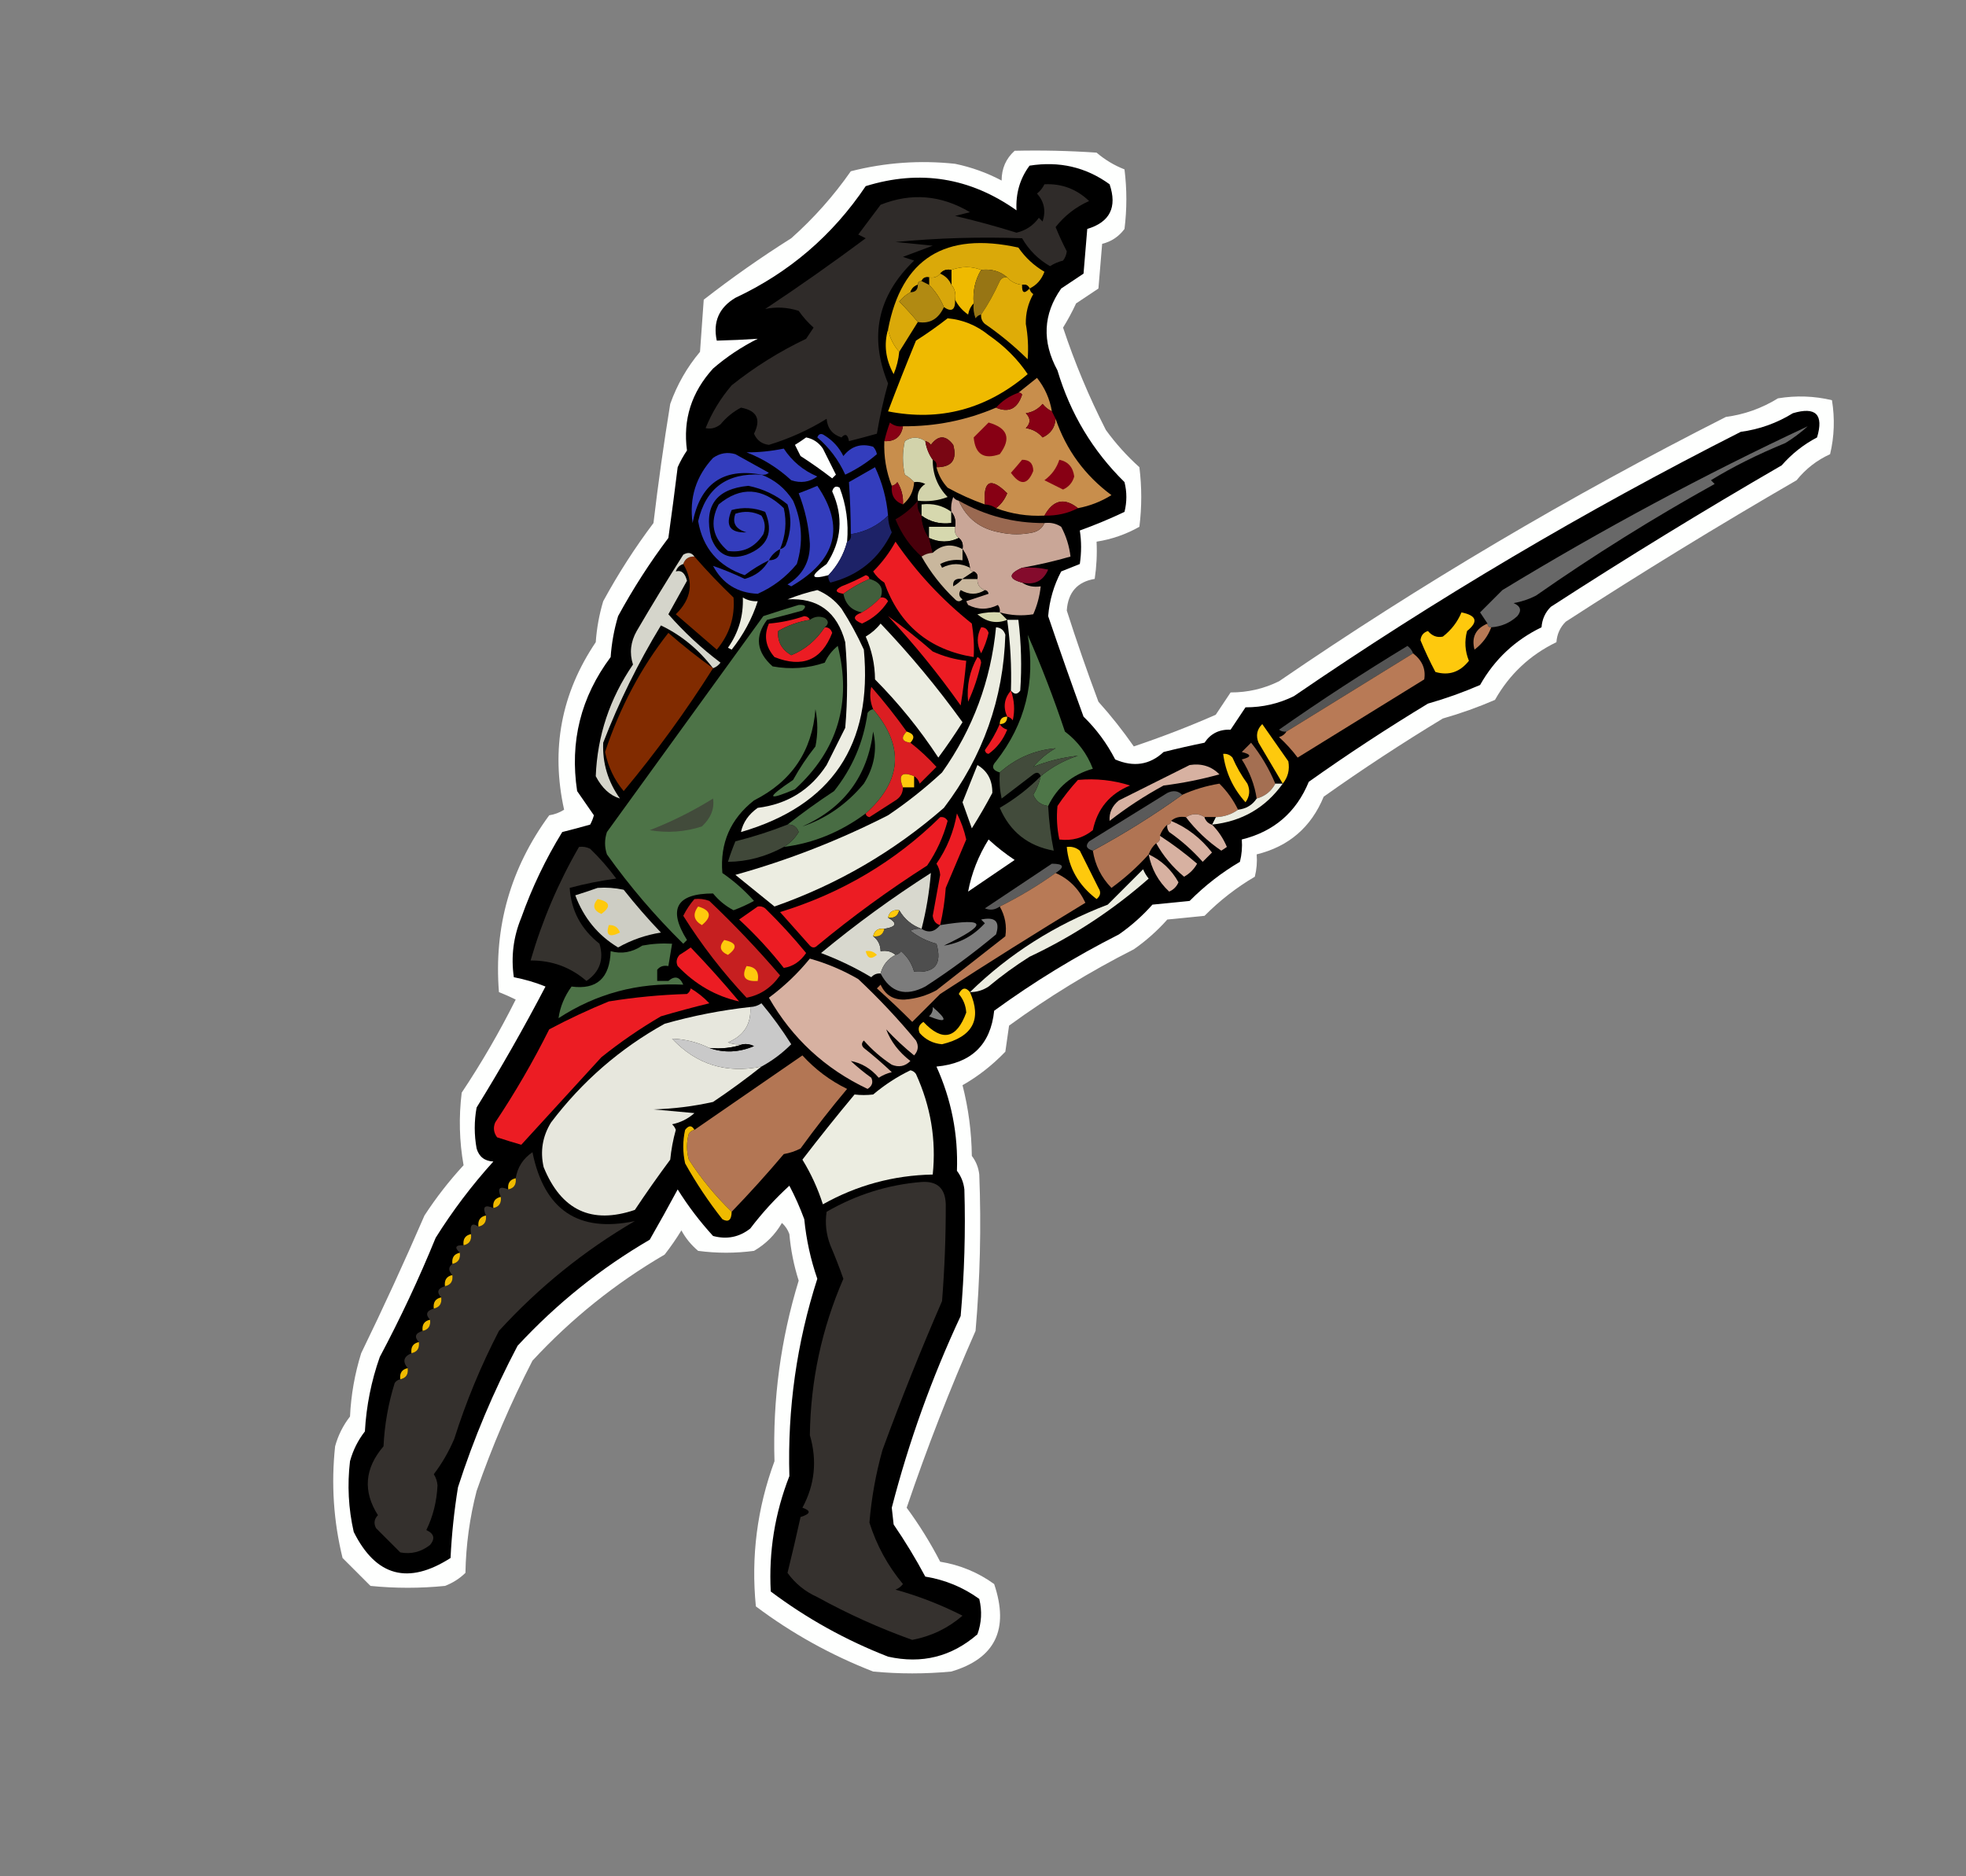 <?xml version="1.0" encoding="UTF-8"?>
<!DOCTYPE svg PUBLIC "-//W3C//DTD SVG 1.1//EN" "http://www.w3.org/Graphics/SVG/1.1/DTD/svg11.dtd">
<svg xmlns="http://www.w3.org/2000/svg" version="1.1" width="528px" height="504px" style="shape-rendering:geometricPrecision; text-rendering:geometricPrecision; image-rendering:optimizeQuality; fill-rule:evenodd; clip-rule:evenodd" xmlns:xlink="http://www.w3.org/1999/xlink">
<rect width="100%" height="100%" fill="#808080" stroke="none"/>
<g><path style="opacity:1" fill="#fefffe" d="M 272.5,40.5 C 279.841,40.334 287.174,40.5 294.5,41C 296.758,42.93 299.258,44.43 302,45.5C 302.667,50.833 302.667,56.167 302,61.5C 300.468,63.562 298.468,64.896 296,65.5C 295.667,69.5 295.333,73.5 295,77.5C 293,78.833 291,80.167 289,81.5C 287.961,83.746 286.794,85.913 285.5,88C 288.629,97.429 292.462,106.595 297,115.5C 299.63,119.132 302.63,122.465 306,125.5C 306.667,130.833 306.667,136.167 306,141.5C 302.411,143.53 298.578,144.863 294.5,145.5C 294.665,148.85 294.498,152.183 294,155.5C 289.336,156.28 286.836,159.113 286.5,164C 289.132,172.228 291.965,180.395 295,188.5C 298.396,192.279 301.563,196.279 304.5,200.5C 312.058,197.957 319.392,195.124 326.5,192C 327.833,190 329.167,188 330.5,186C 335.1,186.011 339.433,185.011 343.5,183C 381.472,156.971 421.472,133.305 463.5,112C 468.519,111.327 473.186,109.66 477.5,107C 482.419,106.198 487.252,106.365 492,107.5C 492.802,112.419 492.635,117.252 491.5,122C 487.957,123.608 484.957,125.942 482.5,129C 461.499,141.165 440.833,153.832 420.5,167C 418.996,168.491 418.163,170.324 418,172.5C 410.886,175.947 405.386,181.114 401.5,188C 396.944,189.972 392.278,191.639 387.5,193C 376.544,199.634 365.878,206.634 355.5,214C 352.122,222.212 346.122,227.378 337.5,229.5C 337.662,231.527 337.495,233.527 337,235.5C 332.083,238.386 327.583,241.886 323.5,246C 320.167,246.333 316.833,246.667 313.5,247C 310.797,250.038 307.797,252.705 304.5,255C 292.749,260.955 281.582,267.788 271,275.5C 270.667,277.833 270.333,280.167 270,282.5C 266.506,286.136 262.673,289.136 258.5,291.5C 260.088,297.713 260.921,304.047 261,310.5C 262.117,311.949 262.784,313.616 263,315.5C 263.546,329.516 263.213,343.516 262,357.5C 255.125,373.08 248.958,388.913 243.5,405C 246.876,409.582 249.876,414.415 252.5,419.5C 257.841,420.371 262.674,422.371 267,425.5C 271.097,437.679 267.263,445.512 255.5,449C 248.5,449.667 241.5,449.667 234.5,449C 223.145,444.576 212.645,438.742 203,431.5C 201.674,418.116 203.341,405.116 208,392.5C 207.504,375.945 209.671,359.778 214.5,344C 213.204,339.929 212.371,335.762 212,331.5C 211.581,330.328 210.915,329.328 210,328.5C 208.167,331.667 205.667,334.167 202.5,336C 197.5,336.667 192.5,336.667 187.5,336C 185.641,334.442 184.141,332.609 183,330.5C 181.623,332.754 180.123,334.92 178.5,337C 165.297,344.699 153.463,354.199 143,365.5C 137.162,376.839 132.162,388.505 128,400.5C 126.138,407.702 125.138,415.035 125,422.5C 123.421,424.041 121.587,425.208 119.5,426C 112.833,426.667 106.167,426.667 99.5,426C 97,423.5 94.5,421 92,418.5C 89.582,408.643 88.915,398.643 90,388.5C 90.806,385.554 92.139,382.888 94,380.5C 94.274,374.704 95.274,369.037 97,363.5C 102.94,351.286 108.607,338.953 114,326.5C 117.118,321.714 120.618,317.214 124.5,313C 123.357,306.582 123.19,300.082 124,293.5C 129.338,285.494 134.172,277.161 138.5,268.5C 137.009,267.756 135.509,267.09 134,266.5C 132.601,249.025 137.101,233.192 147.5,219C 148.938,218.781 150.271,218.281 151.5,217.5C 147.907,201.23 150.74,186.23 160,172.5C 160.26,168.75 160.927,165.084 162,161.5C 166.015,154.124 170.515,147.124 175.5,140.5C 176.772,129.762 178.272,119.095 180,108.5C 181.834,103.338 184.501,98.672 188,94.5C 188.333,89.833 188.667,85.167 189,80.5C 196.557,74.611 204.39,69.111 212.5,64C 218.547,58.62 223.88,52.62 228.5,46C 237.696,43.656 247.029,42.989 256.5,44C 260.901,44.911 265.068,46.411 269,48.5C 269.003,45.251 270.17,42.584 272.5,40.5 Z"/></g>
<g><path style="opacity:1" fill="#000000" d="M 276.5,44.5 C 284.494,43.229 291.66,44.896 298,49.5C 300.087,55.667 298.087,59.667 292,61.5C 291.667,65.5 291.333,69.5 291,73.5C 289,74.833 287,76.167 285,77.5C 280.135,84.405 279.801,91.738 284,99.5C 287.458,111.093 293.458,121.093 302,129.5C 302.667,132.167 302.667,134.833 302,137.5C 298.081,139.362 294.081,141.029 290,142.5C 290.456,145.428 290.456,148.428 290,151.5C 288.333,152.167 286.667,152.833 285,153.5C 283.016,157.246 281.85,161.246 281.5,165.5C 284.561,174.515 287.728,183.515 291,192.5C 294.419,195.812 297.253,199.645 299.5,204C 304.455,206.133 308.788,205.466 312.5,202C 316.142,201.086 319.808,200.252 323.5,199.5C 325.109,197.06 327.443,195.893 330.5,196C 331.833,194 333.167,192 334.5,190C 339.1,190.011 343.433,189.011 347.5,187C 385.472,160.971 425.472,137.305 467.5,116C 472.519,115.327 477.186,113.66 481.5,111C 487.667,109.167 489.833,111.333 488,117.5C 484.379,119.398 481.212,121.898 478.5,125C 457.499,137.165 436.833,149.832 416.5,163C 414.996,164.491 414.163,166.324 414,168.5C 406.886,171.947 401.386,177.114 397.5,184C 392.944,185.972 388.278,187.639 383.5,189C 372.544,195.634 361.878,202.634 351.5,210C 348.122,218.212 342.122,223.378 333.5,225.5C 333.662,227.527 333.495,229.527 333,231.5C 328.083,234.386 323.583,237.886 319.5,242C 316.167,242.333 312.833,242.667 309.5,243C 306.797,246.038 303.797,248.705 300.5,251C 288.749,256.955 277.582,263.788 267,271.5C 266.056,280.609 260.889,285.609 251.5,286.5C 255.521,295.399 257.355,304.733 257,314.5C 258.117,315.949 258.784,317.616 259,319.5C 259.333,330.843 259,342.176 258,353.5C 250.238,370.122 244.071,387.289 239.5,405C 239.667,406.5 239.833,408 240,409.5C 243.085,414 245.918,418.667 248.5,423.5C 253.841,424.371 258.674,426.371 263,429.5C 263.784,432.76 263.617,435.927 262.5,439C 255.562,445.029 247.562,447.029 238.5,445C 227.145,440.576 216.645,434.742 207,427.5C 206.43,416.828 208.096,406.495 212,396.5C 211.478,378.376 213.978,360.709 219.5,343.5C 217.706,338.322 216.539,332.989 216,327.5C 214.853,324.382 213.52,321.382 212,318.5C 208.131,322.034 204.631,325.867 201.5,330C 198.541,332.33 195.207,332.996 191.5,332C 187.95,328.117 184.783,323.951 182,319.5C 179.574,324.011 177.074,328.511 174.5,333C 161.297,340.699 149.463,350.199 139,361.5C 132.552,373.726 127.218,386.393 123,399.5C 121.977,405.793 121.311,412.126 121,418.5C 109.631,425.787 100.964,423.454 95,411.5C 93.576,405.224 93.242,398.891 94,392.5C 94.806,389.554 96.139,386.888 98,384.5C 98.381,377.644 99.714,370.977 102,364.5C 107.547,354.074 112.547,343.408 117,332.5C 121.559,325.218 126.726,318.385 132.5,312C 130.152,311.89 128.652,310.723 128,308.5C 127.333,304.833 127.333,301.167 128,297.5C 134.546,286.911 140.713,276.077 146.5,265C 143.775,263.893 140.941,263.059 138,262.5C 137.204,256.995 137.871,251.662 140,246.5C 142.865,238.438 146.531,230.771 151,223.5C 153.473,222.88 155.973,222.214 158.5,221.5C 158.931,220.707 159.265,219.873 159.5,219C 158.015,216.844 156.515,214.677 155,212.5C 152.982,199.238 155.982,187.238 164,176.5C 164.26,172.75 164.927,169.084 166,165.5C 170.015,158.124 174.515,151.124 179.5,144.5C 180.388,138.175 181.222,131.842 182,125.5C 182.707,123.919 183.54,122.419 184.5,121C 183.375,112.703 185.708,105.37 191.5,99C 195.156,95.837 199.156,93.171 203.5,91C 199.891,91.238 196.225,91.405 192.5,91.5C 191.431,86.457 193.097,82.624 197.5,80C 211.943,73.223 223.609,63.223 232.5,50C 247.026,45.503 260.526,47.67 273,56.5C 272.761,51.949 273.928,47.949 276.5,44.5 Z"/></g>
<g><path style="opacity:1" fill="#daa909" d="M 276.5,77.5 C 276.158,76.662 275.492,76.328 274.5,76.5C 272.847,76.34 271.514,75.674 270.5,74.5C 268.562,72.837 266.228,72.171 263.5,72.5C 260.995,71.503 258.328,71.503 255.5,72.5C 254.209,72.263 253.209,72.596 252.5,73.5C 251.791,74.404 250.791,74.737 249.5,74.5C 248.508,74.328 247.842,74.662 247.5,75.5C 246.833,75.5 246.5,75.833 246.5,76.5C 245.5,76.833 244.833,77.5 244.5,78.5C 243.373,79.122 242.373,79.955 241.5,81C 243.3,82.812 244.967,84.645 246.5,86.5C 244.83,89.175 243.164,91.841 241.5,94.5C 239.992,92.819 238.992,90.819 238.5,88.5C 242.111,69.482 253.778,62.148 273.5,66.5C 275.356,69.19 277.689,71.356 280.5,73C 279.717,75.118 278.384,76.618 276.5,77.5 Z"/></g>
<g><path style="opacity:1" fill="#2f2b29" d="M 280.5,49.5 C 285.118,49.27 289.118,50.77 292.5,54C 288.901,55.603 285.901,57.936 283.5,61C 284.408,63.232 285.408,65.399 286.5,67.5C 286.392,68.442 286.059,69.275 285.5,70C 284.234,70.309 283.067,70.809 282,71.5C 278.833,69.667 276.333,67.167 274.5,64C 263.154,63.593 251.82,63.926 240.5,65C 243.833,65.333 247.167,65.667 250.5,66C 247.833,67 245.167,68 242.5,69C 243.5,69.333 244.5,69.667 245.5,70C 235.687,79.433 233.354,90.433 238.5,103C 237.271,107.427 236.271,111.927 235.5,116.5C 232.973,117.214 230.473,117.88 228,118.5C 227.683,116.699 227.016,116.366 226,117.5C 223.56,116.726 222.227,115.06 222,112.5C 217.213,115.473 212.047,117.806 206.5,119.5C 204.603,119.272 203.27,118.272 202.5,116.5C 204.446,112.624 203.28,110.291 199,109.5C 196.888,110.608 195.054,112.108 193.5,114C 192.241,114.982 190.908,115.315 189.5,115C 191.206,110.792 193.539,106.959 196.5,103.5C 202.662,98.582 209.329,94.416 216.5,91C 217.167,90 217.833,89 218.5,88C 216.981,86.649 215.648,85.149 214.5,83.5C 211.484,82.537 208.484,82.371 205.5,83C 214.675,76.913 223.675,70.579 232.5,64C 231.833,63.667 231.167,63.333 230.5,63C 232.5,60.333 234.5,57.667 236.5,55C 244.749,51.717 252.749,52.384 260.5,57C 259.167,57.333 257.833,57.667 256.5,58C 262.057,59.297 267.557,60.797 273,62.5C 275.499,61.917 277.499,60.584 279,58.5C 279.333,58.833 279.667,59.167 280,59.5C 280.944,56.653 280.444,54.153 278.5,52C 279.381,51.292 280.047,50.458 280.5,49.5 Z"/></g>
<g><path style="opacity:1" fill="#efba00" d="M 263.5,72.5 C 261.882,75.171 261.215,78.171 261.5,81.5C 260.732,82.263 260.232,83.263 260,84.5C 258.45,83.409 257.283,82.076 256.5,80.5C 256.768,78.901 256.434,77.568 255.5,76.5C 255.5,75.167 255.5,73.833 255.5,72.5C 258.328,71.503 260.995,71.503 263.5,72.5 Z"/></g>
<g><path style="opacity:1" fill="#000000" d="M 252.5,73.5 C 253.209,72.596 254.209,72.263 255.5,72.5C 255.5,73.833 255.5,75.167 255.5,76.5C 254.9,75.1 253.9,74.1 252.5,73.5 Z"/></g>
<g><path style="opacity:1" fill="#977514" d="M 263.5,72.5 C 266.228,72.171 268.562,72.837 270.5,74.5C 269.624,74.369 268.957,74.703 268.5,75.5C 267.059,78.724 265.392,81.724 263.5,84.5C 262.883,84.611 262.383,84.944 262,85.5C 261.51,84.207 261.343,82.873 261.5,81.5C 261.215,78.171 261.882,75.171 263.5,72.5 Z"/></g>
<g><path style="opacity:1" fill="#d8a70a" d="M 252.5,73.5 C 253.9,74.1 254.9,75.1 255.5,76.5C 256.434,77.568 256.768,78.901 256.5,80.5C 256.598,83.248 255.598,83.914 253.5,82.5C 252.551,80.223 251.218,78.223 249.5,76.5C 249.5,75.833 249.5,75.167 249.5,74.5C 250.791,74.737 251.791,74.404 252.5,73.5 Z"/></g>
<g><path style="opacity:1" fill="#000000" d="M 247.5,75.5 C 247.842,74.662 248.508,74.328 249.5,74.5C 249.5,75.167 249.5,75.833 249.5,76.5C 248.833,76.167 248.167,75.833 247.5,75.5 Z"/></g>
<g><path style="opacity:1" fill="#000000" d="M 246.5,76.5 C 246.5,77.833 245.833,78.5 244.5,78.5C 244.833,77.5 245.5,76.833 246.5,76.5 Z"/></g>
<g><path style="opacity:1" fill="#000000" d="M 274.5,76.5 C 275.492,76.328 276.158,76.662 276.5,77.5C 275.075,79.031 274.409,78.698 274.5,76.5 Z"/></g>
<g><path style="opacity:1" fill="#dfac07" d="M 270.5,74.5 C 271.514,75.674 272.847,76.34 274.5,76.5C 274.409,78.698 275.075,79.031 276.5,77.5C 276.611,78.117 276.944,78.617 277.5,79C 276.112,81.46 275.446,84.127 275.5,87C 276.073,90.176 276.24,93.343 276,96.5C 272.403,92.965 268.57,89.798 264.5,87C 263.748,86.329 263.414,85.496 263.5,84.5C 265.392,81.724 267.059,78.724 268.5,75.5C 268.957,74.703 269.624,74.369 270.5,74.5 Z"/></g>
<g><path style="opacity:1" fill="#b18a12" d="M 247.5,75.5 C 248.167,75.833 248.833,76.167 249.5,76.5C 251.218,78.223 252.551,80.223 253.5,82.5C 252.011,85.716 249.678,87.049 246.5,86.5C 244.967,84.645 243.3,82.812 241.5,81C 242.373,79.955 243.373,79.122 244.5,78.5C 245.833,78.5 246.5,77.833 246.5,76.5C 246.5,75.833 246.833,75.5 247.5,75.5 Z"/></g>
<g><path style="opacity:1" fill="#efba00" d="M 254.5,85.5 C 258.604,85.884 262.271,87.384 265.5,90C 269.835,93.001 273.335,96.501 276,100.5C 264.925,109.925 252.425,113.258 238.5,110.5C 240.885,104.188 243.385,97.855 246,91.5C 248.988,89.601 251.821,87.601 254.5,85.5 Z"/></g>
<g><path style="opacity:1" fill="#efba00" d="M 238.5,88.5 C 238.992,90.819 239.992,92.819 241.5,94.5C 241.313,96.564 240.813,98.564 240,100.5C 237.829,96.522 237.329,92.522 238.5,88.5 Z"/></g>
<g><path style="opacity:1" fill="#c88e4c" d="M 282.5,110.5 C 281.542,110.047 280.708,109.381 280,108.5C 278.829,109.893 277.329,110.727 275.5,111C 276.833,112.333 276.833,113.667 275.5,115C 277.329,115.273 278.829,116.107 280,117.5C 282.172,116.491 283.338,114.824 283.5,112.5C 286.352,120.86 291.352,127.693 298.5,133C 295.691,134.741 292.691,135.908 289.5,136.5C 285.853,133.595 282.853,134.261 280.5,138.5C 276.007,138.731 271.674,138.064 267.5,136.5C 268.828,135.493 269.828,134.16 270.5,132.5C 266.019,128.073 264.019,129.073 264.5,135.5C 261.074,134.289 257.741,132.789 254.5,131C 253.029,129.417 252.029,127.583 251.5,125.5C 255.605,125.504 257.105,123.504 256,119.5C 254,116.833 252,116.833 250,119.5C 249.617,118.944 249.117,118.611 248.5,118.5C 246.661,117.248 244.828,117.248 243,118.5C 242.333,121.5 242.333,124.5 243,127.5C 243.995,128.066 244.828,128.733 245.5,129.5C 245.346,131.97 244.346,133.97 242.5,135.5C 242.628,133.345 242.128,131.345 241,129.5C 240.617,130.056 240.117,130.389 239.5,130.5C 238,126.674 237.334,122.674 237.5,118.5C 240.367,118.631 242.033,117.297 242.5,114.5C 251.186,114.578 259.519,112.912 267.5,109.5C 270.934,110.954 273.267,109.788 274.5,106C 274.272,105.601 273.938,105.435 273.5,105.5C 275.123,104.221 276.79,102.887 278.5,101.5C 280.608,104.157 281.941,107.157 282.5,110.5 Z"/></g>
<g><path style="opacity:1" fill="#870014" d="M 273.5,105.5 C 273.938,105.435 274.272,105.601 274.5,106C 273.267,109.788 270.934,110.954 267.5,109.5C 269.118,107.684 271.118,106.351 273.5,105.5 Z"/></g>
<g><path style="opacity:1" fill="#870014" d="M 282.5,110.5 C 282.833,111.167 283.167,111.833 283.5,112.5C 283.338,114.824 282.172,116.491 280,117.5C 278.829,116.107 277.329,115.273 275.5,115C 276.833,113.667 276.833,112.333 275.5,111C 277.329,110.727 278.829,109.893 280,108.5C 280.708,109.381 281.542,110.047 282.5,110.5 Z"/></g>
<g><path style="opacity:1" fill="#870014" d="M 242.5,114.5 C 242.033,117.297 240.367,118.631 237.5,118.5C 237.892,116.821 238.392,115.154 239,113.5C 240.011,114.337 241.178,114.67 242.5,114.5 Z"/></g>
<g><path style="opacity:1" fill="#870014" d="M 265.5,113.5 C 270.649,114.953 271.649,117.786 268.5,122C 264.237,123.513 261.904,122.013 261.5,117.5C 262.867,116.16 264.2,114.827 265.5,113.5 Z"/></g>
<g><path style="opacity:1" fill="#686868" d="M 400.5,168.5 C 399.833,168.5 399.5,168.167 399.5,167.5C 398.859,166.518 398.193,165.518 397.5,164.5C 399.5,162.5 401.5,160.5 403.5,158.5C 430.346,142.176 457.679,127.51 485.5,114.5C 483.641,116.192 481.641,117.692 479.5,119C 471.99,122.087 465.324,125.42 459.5,129C 459.833,129.333 460.167,129.667 460.5,130C 443.997,139.165 427.997,149.165 412.5,160C 410.608,160.973 408.608,161.64 406.5,162C 408.405,162.826 408.739,163.993 407.5,165.5C 405.513,167.327 403.179,168.327 400.5,168.5 Z"/></g>
<g><path style="opacity:1" fill="#333dbd" d="M 219.5,117.5 C 219.897,116.475 220.563,116.308 221.5,117C 223.692,118.359 225.359,120.192 226.5,122.5C 228.592,119.848 231.258,119.014 234.5,120C 235.022,120.561 235.355,121.228 235.5,122C 232.952,124.196 230.118,126.029 227,127.5C 225.209,123.561 222.709,120.228 219.5,117.5 Z"/></g>
<g><path style="opacity:1" fill="#fefffe" d="M 216.5,117.5 C 218.371,117.859 219.871,118.859 221,120.5C 222.167,122.833 223.333,125.167 224.5,127.5C 224.167,127.833 223.833,128.167 223.5,128.5C 220.754,126.377 217.921,124.377 215,122.5C 214.5,121.5 214,120.5 213.5,119.5C 214.602,118.824 215.602,118.158 216.5,117.5 Z"/></g>
<g><path style="opacity:1" fill="#d2d3ab" d="M 248.5,118.5 C 248.796,120.403 249.463,122.07 250.5,123.5C 250.467,127.406 251.801,130.74 254.5,133.5C 251.914,134.48 249.247,134.813 246.5,134.5C 246.227,132.549 246.893,131.049 248.5,130C 247.552,129.517 246.552,129.351 245.5,129.5C 244.828,128.733 243.995,128.066 243,127.5C 242.333,124.5 242.333,121.5 243,118.5C 244.828,117.248 246.661,117.248 248.5,118.5 Z"/></g>
<g><path style="opacity:1" fill="#790613" d="M 251.5,125.5 C 251.672,124.508 251.338,123.842 250.5,123.5C 249.463,122.07 248.796,120.403 248.5,118.5C 249.117,118.611 249.617,118.944 250,119.5C 252,116.833 254,116.833 256,119.5C 257.105,123.504 255.605,125.504 251.5,125.5 Z"/></g>
<g><path style="opacity:1" fill="#333dbd" d="M 200.5,121.5 C 203.68,121.536 207.014,121.203 210.5,120.5C 212.719,123.882 215.719,126.382 219.5,128C 217.386,129.518 215.053,129.851 212.5,129C 208.948,125.727 204.948,123.227 200.5,121.5 Z"/></g>
<g><path style="opacity:1" fill="#333dbd" d="M 204.5,127.5 C 194.194,125.608 188.027,129.941 186,140.5C 185.077,133.768 186.91,127.935 191.5,123C 193.365,121.699 195.365,121.365 197.5,122C 200.52,123.7 203.52,125.366 206.5,127C 205.906,127.464 205.239,127.631 204.5,127.5 Z"/></g>
<g><path style="opacity:1" fill="#870014" d="M 274.5,123.5 C 276.484,123.484 277.484,124.484 277.5,126.5C 275.998,130.308 273.998,130.475 271.5,127C 272.544,125.826 273.544,124.659 274.5,123.5 Z"/></g>
<g><path style="opacity:1" fill="#870014" d="M 284.5,123.5 C 286.844,123.979 288.178,125.479 288.5,128C 288.046,129.622 287.046,130.788 285.5,131.5C 283.833,130.667 282.167,129.833 280.5,129C 282.439,127.568 283.772,125.735 284.5,123.5 Z"/></g>
<g><path style="opacity:1" fill="#333dbd" d="M 238.5,138.5 C 235.73,141.219 232.396,142.885 228.5,143.5C 228.476,138.773 228.31,134.107 228,129.5C 230.333,128.167 232.667,126.833 235,125.5C 236.938,129.584 238.105,133.917 238.5,138.5 Z"/></g>
<g><path style="opacity:1" fill="#333dbd" d="M 204.5,127.5 C 208.078,128.872 210.911,131.206 213,134.5C 215.428,140.119 215.761,145.786 214,151.5C 211.088,155.028 207.588,157.695 203.5,159.5C 198.026,159.268 194.026,156.768 191.5,152C 194.249,152.945 197.083,154.111 200,155.5C 202.958,154.692 205.124,153.026 206.5,150.5C 204.219,151.608 202.052,152.942 200,154.5C 192.922,152.094 188.755,147.261 187.5,140C 189.556,131.13 195.223,126.963 204.5,127.5 Z"/></g>
<g><path style="opacity:1" fill="#870014" d="M 242.5,135.5 C 240.259,134.7 239.259,133.034 239.5,130.5C 240.117,130.389 240.617,130.056 241,129.5C 242.128,131.345 242.628,133.345 242.5,135.5 Z"/></g>
<g><path style="opacity:1" fill="#870014" d="M 267.5,136.5 C 266.609,135.89 265.609,135.557 264.5,135.5C 264.019,129.073 266.019,128.073 270.5,132.5C 269.828,134.16 268.828,135.493 267.5,136.5 Z"/></g>
<g><path style="opacity:1" fill="#000000" d="M 209.5,147.5 C 210.999,143.875 211.333,140.208 210.5,136.5C 204.748,130.928 198.915,130.595 193,135.5C 190.554,140.324 191.387,144.491 195.5,148C 199.553,148.559 202.72,147.059 205,143.5C 205.651,141.765 205.485,140.098 204.5,138.5C 202.235,137.353 199.902,137.186 197.5,138C 196.588,140.488 197.588,142.155 200.5,143C 196.028,143.185 194.695,141.185 196.5,137C 199.554,136.179 202.554,136.345 205.5,137.5C 207.823,143.018 206.156,146.851 200.5,149C 195.88,150.538 192.713,149.038 191,144.5C 188.924,135.988 192.258,131.321 201,130.5C 204.956,131.313 208.456,132.98 211.5,135.5C 212.669,139.184 212.502,142.85 211,146.5C 210.617,147.056 210.117,147.389 209.5,147.5 Z"/></g>
<g><path style="opacity:1" fill="#333dbd" d="M 219.5,130.5 C 226.994,141.443 224.661,150.443 212.5,157.5C 212.167,157.333 211.833,157.167 211.5,157C 215.607,154.45 217.607,150.783 217.5,146C 217.201,141.336 216.201,136.836 214.5,132.5C 216.291,131.83 217.958,131.163 219.5,130.5 Z"/></g>
<g><path style="opacity:1" fill="#fefffe" d="M 227.5,145.5 C 226.644,148.873 224.977,151.873 222.5,154.5C 217.585,155.791 217.419,154.791 222,151.5C 226.063,145.285 226.563,138.785 223.5,132C 223.85,130.743 224.517,130.409 225.5,131C 227.272,135.631 227.938,140.464 227.5,145.5 Z"/></g>
<g><path style="opacity:1" fill="#c9a697" d="M 257.5,134.5 C 259.576,139.224 263.242,142.058 268.5,143C 271.5,143.667 274.5,143.667 277.5,143C 278.942,142.623 279.942,141.79 280.5,140.5C 282.144,140.286 283.644,140.62 285,141.5C 286.341,144.022 287.174,146.689 287.5,149.5C 283.173,150.744 278.839,151.744 274.5,152.5C 270.777,154.155 270.777,155.489 274.5,156.5C 275.919,157.451 277.585,157.784 279.5,157.5C 279.221,160.118 278.554,162.618 277.5,165C 274.469,165.495 271.469,165.329 268.5,164.5C 268.631,163.761 268.464,163.094 268,162.5C 265.333,163.833 262.667,163.833 260,162.5C 259.833,162.167 259.667,161.833 259.5,161.5C 261.5,160.833 263.5,160.167 265.5,159.5C 265.376,158.893 265.043,158.56 264.5,158.5C 263.094,158.027 262.427,157.027 262.5,155.5C 262.672,154.508 262.338,153.842 261.5,153.5C 260.833,153.5 260.5,153.167 260.5,152.5C 260.204,150.597 259.537,148.93 258.5,147.5C 258.737,146.209 258.404,145.209 257.5,144.5C 256.596,143.791 256.263,142.791 256.5,141.5C 256.768,139.901 256.434,138.568 255.5,137.5C 255.343,136.127 255.51,134.793 256,133.5C 256.383,134.056 256.883,134.389 257.5,134.5 Z"/></g>
<g><path style="opacity:1" fill="#49000b" d="M 246.5,134.5 C 246.232,136.099 246.566,137.432 247.5,138.5C 247.595,140.786 248.262,142.786 249.5,144.5C 249.833,145.833 250.167,147.167 250.5,148.5C 249.391,148.557 248.391,148.89 247.5,149.5C 244.416,146.74 242.083,143.407 240.5,139.5C 242.832,138.18 244.832,136.513 246.5,134.5 Z"/></g>
<g><path style="opacity:1" fill="#9a6951" d="M 257.5,134.5 C 264.626,138.541 272.292,140.541 280.5,140.5C 279.942,141.79 278.942,142.623 277.5,143C 274.5,143.667 271.5,143.667 268.5,143C 263.242,142.058 259.576,139.224 257.5,134.5 Z"/></g>
<g><path style="opacity:1" fill="#870014" d="M 289.5,136.5 C 286.781,137.913 283.781,138.58 280.5,138.5C 282.853,134.261 285.853,133.595 289.5,136.5 Z"/></g>
<g><path style="opacity:1" fill="#d6d8ae" d="M 255.5,137.5 C 255.5,138.5 255.5,139.5 255.5,140.5C 252.467,140.868 249.8,140.202 247.5,138.5C 247.5,137.5 247.5,136.5 247.5,135.5C 250.533,135.132 253.2,135.798 255.5,137.5 Z"/></g>
<g><path style="opacity:1" fill="#000000" d="M 255.5,137.5 C 256.434,138.568 256.768,139.901 256.5,141.5C 254.167,141.5 251.833,141.5 249.5,141.5C 249.5,142.5 249.5,143.5 249.5,144.5C 248.262,142.786 247.595,140.786 247.5,138.5C 249.8,140.202 252.467,140.868 255.5,140.5C 255.5,139.5 255.5,138.5 255.5,137.5 Z"/></g>
<g><path style="opacity:1" fill="#1d2267" d="M 238.5,138.5 C 238.519,140.06 238.852,141.56 239.5,143C 236.099,150.068 230.599,154.568 223,156.5C 222.536,155.906 222.369,155.239 222.5,154.5C 224.977,151.873 226.644,148.873 227.5,145.5C 228.338,145.158 228.672,144.492 228.5,143.5C 232.396,142.885 235.73,141.219 238.5,138.5 Z"/></g>
<g><path style="opacity:1" fill="#d6d8ae" d="M 256.5,141.5 C 256.263,142.791 256.596,143.791 257.5,144.5C 254.939,145.767 252.272,145.767 249.5,144.5C 249.5,143.5 249.5,142.5 249.5,141.5C 251.833,141.5 254.167,141.5 256.5,141.5 Z"/></g>
<g><path style="opacity:1" fill="#000000" d="M 249.5,144.5 C 252.272,145.767 254.939,145.767 257.5,144.5C 258.404,145.209 258.737,146.209 258.5,147.5C 255.541,145.94 252.874,146.273 250.5,148.5C 250.167,147.167 249.833,145.833 249.5,144.5 Z"/></g>
<g><path style="opacity:1" fill="#ec1c23" d="M 240.5,145.5 C 246.174,153.795 253.008,161.128 261,167.5C 261.498,170.482 261.665,173.482 261.5,176.5C 249.557,174.557 241.557,167.89 237.5,156.5C 236.263,155.719 235.263,154.719 234.5,153.5C 236.909,151.098 238.909,148.431 240.5,145.5 Z"/></g>
<g><path style="opacity:1" fill="#000000" d="M 209.5,147.5 C 209.5,149.5 208.5,150.5 206.5,150.5C 207.167,149.167 208.167,148.167 209.5,147.5 Z"/></g>
<g><path style="opacity:1" fill="#000000" d="M 258.5,147.5 C 259.537,148.93 260.204,150.597 260.5,152.5C 257.998,151.221 255.498,151.221 253,152.5C 252.833,152.167 252.667,151.833 252.5,151.5C 254.396,150.534 256.396,150.201 258.5,150.5C 258.5,149.5 258.5,148.5 258.5,147.5 Z"/></g>
<g><path style="opacity:1" fill="#c9b79d" d="M 258.5,147.5 C 258.5,148.5 258.5,149.5 258.5,150.5C 256.396,150.201 254.396,150.534 252.5,151.5C 252.667,151.833 252.833,152.167 253,152.5C 255.498,151.221 257.998,151.221 260.5,152.5C 260.5,153.167 260.833,153.5 261.5,153.5C 260.5,154.167 259.5,154.833 258.5,155.5C 259.833,155.5 261.167,155.5 262.5,155.5C 262.427,157.027 263.094,158.027 264.5,158.5C 262.44,159.811 260.274,159.811 258,158.5C 257.383,159.449 257.549,160.282 258.5,161C 257.833,161.667 257.167,161.667 256.5,161C 252.879,157.559 249.879,153.726 247.5,149.5C 248.391,148.89 249.391,148.557 250.5,148.5C 252.874,146.273 255.541,145.94 258.5,147.5 Z"/></g>
<g><path style="opacity:1" fill="#802a00" d="M 186.5,149.5 C 189.824,153.324 193.324,156.991 197,160.5C 197.42,165.741 195.92,170.408 192.5,174.5C 188.833,171.333 185.167,168.167 181.5,165C 185.716,160.885 186.383,156.385 183.5,151.5C 183.973,150.094 184.973,149.427 186.5,149.5 Z"/></g>
<g><path style="opacity:1" fill="#840b2c" d="M 274.5,152.5 C 276.857,152.337 279.19,152.503 281.5,153C 280.197,156.044 277.864,157.211 274.5,156.5C 270.777,155.489 270.777,154.155 274.5,152.5 Z"/></g>
<g><path style="opacity:1" fill="#d5d5cb" d="M 186.5,149.5 C 184.973,149.427 183.973,150.094 183.5,151.5C 182.522,151.811 181.855,152.478 181.5,153.5C 182.962,153.065 183.962,153.898 184.5,156C 182.833,159 181.167,162 179.5,165C 183.684,169.775 188.351,174.109 193.5,178C 192.956,178.717 192.289,179.217 191.5,179.5C 187.617,174.434 182.951,170.601 177.5,168C 171.4,178.033 166.233,188.533 162,199.5C 161.772,204.986 163.272,209.986 166.5,214.5C 163.834,213.699 161.667,211.699 160,208.5C 160.425,197.623 163.758,187.623 170,178.5C 169.008,175.43 169.341,172.43 171,169.5C 175.041,162.583 179.208,155.75 183.5,149C 184.749,148.26 185.749,148.427 186.5,149.5 Z"/></g>
<g><path style="opacity:1" fill="#000000" d="M 261.5,153.5 C 262.338,153.842 262.672,154.508 262.5,155.5C 261.167,155.5 259.833,155.5 258.5,155.5C 259.5,154.833 260.5,154.167 261.5,153.5 Z"/></g>
<g><path style="opacity:1" fill="#ec1c23" d="M 233.5,155.5 C 230.968,156.596 228.635,157.929 226.5,159.5C 224.295,159.154 224.128,158.487 226,157.5C 228.227,156.637 230.393,155.637 232.5,154.5C 233.107,154.624 233.44,154.957 233.5,155.5 Z"/></g>
<g><path style="opacity:1" fill="#415f3c" d="M 233.5,155.5 C 236.412,156.345 237.412,158.012 236.5,160.5C 235.055,162.063 233.389,163.396 231.5,164.5C 228.736,164.001 227.069,162.335 226.5,159.5C 228.635,157.929 230.968,156.596 233.5,155.5 Z"/></g>
<g><path style="opacity:1" fill="#000000" d="M 258.5,155.5 C 257.828,156.267 256.995,156.934 256,157.5C 255.812,155.939 256.645,155.272 258.5,155.5 Z"/></g>
<g><path style="opacity:1" fill="#edede2" d="M 219.5,158.5 C 222.075,159.568 224.242,161.235 226,163.5C 228.254,167.007 230.254,170.673 232,174.5C 234.39,200.073 223.39,216.407 199,223.5C 199.546,220.907 201.046,218.74 203.5,217C 211.472,216.02 217.639,212.187 222,205.5C 223.667,202.167 225.333,198.833 227,195.5C 227.667,187.833 227.667,180.167 227,172.5C 224.838,164.358 219.671,160.524 211.5,161C 214.166,159.939 216.833,159.106 219.5,158.5 Z"/></g>
<g><path style="opacity:1" fill="#ecede1" d="M 199.5,160.5 C 200.708,161.234 202.041,161.567 203.5,161.5C 201.997,166.166 199.664,170.499 196.5,174.5C 196.167,174.333 195.833,174.167 195.5,174C 198.349,169.952 199.683,165.452 199.5,160.5 Z"/></g>
<g><path style="opacity:1" fill="#ec1c23" d="M 236.5,160.5 C 237.376,160.369 238.043,160.702 238.5,161.5C 236.766,164.2 234.432,166.2 231.5,167.5C 228.955,166.451 228.955,165.451 231.5,164.5C 233.389,163.396 235.055,162.063 236.5,160.5 Z"/></g>
<g><path style="opacity:1" fill="#4d7347" d="M 214.5,162.5 C 216.379,162.393 216.712,162.893 215.5,164C 212.313,164.889 209.147,165.722 206,166.5C 202.653,170.996 203.153,175.162 207.5,179C 212.287,179.879 216.953,179.545 221.5,178C 222.304,176.229 223.471,174.729 225,173.5C 228.803,188.701 224.969,201.534 213.5,212C 205.876,215.23 205.709,214.396 213,209.5C 214.752,206.328 216.752,203.328 219,200.5C 219.667,197.167 219.667,193.833 219,190.5C 218.127,201.736 212.627,209.903 202.5,215C 196.171,219.989 193.338,226.489 194,234.5C 197.115,236.647 199.948,239.147 202.5,242C 200.726,242.97 198.893,243.804 197,244.5C 194.888,243.392 193.054,241.892 191.5,240C 181.648,240.011 179.315,244.178 184.5,252.5C 184.167,252.833 183.833,253.167 183.5,253.5C 175.966,246.098 169.133,238.098 163,229.5C 162.333,227.5 162.333,225.5 163,223.5C 177,204.167 191,184.833 205,165.5C 208.245,164.428 211.411,163.428 214.5,162.5 Z"/></g>
<g><path style="opacity:1" fill="#d6d8ae" d="M 268.5,164.5 C 269.167,165.167 269.833,165.833 270.5,166.5C 267.663,167.616 264.996,167.116 262.5,165C 264.473,164.505 266.473,164.338 268.5,164.5 Z"/></g>
<g><path style="opacity:1" fill="#fec90d" d="M 392.5,164.5 C 396.595,165.326 397.095,166.993 394,169.5C 393.272,172.23 393.438,174.897 394.5,177.5C 392.092,180.549 389.092,181.549 385.5,180.5C 384.03,177.727 382.697,174.894 381.5,172C 381.613,170.72 382.28,169.887 383.5,169.5C 384.62,170.833 385.953,171.333 387.5,171C 389.765,169.242 391.432,167.075 392.5,164.5 Z"/></g>
<g><path style="opacity:1" fill="#ec1c23" d="M 217.5,166.5 C 214.472,166.965 211.638,167.965 209,169.5C 208.731,172.28 209.898,174.446 212.5,176C 216.143,174.545 219.143,172.045 221.5,168.5C 222.497,168.47 223.164,168.97 223.5,170C 220.663,177.33 215.497,179.497 208,176.5C 205.593,173.732 205.093,170.732 206.5,167.5C 209.74,167.232 212.906,166.566 216,165.5C 216.765,165.57 217.265,165.903 217.5,166.5 Z"/></g>
<g><path style="opacity:1" fill="#3b5536" d="M 221.5,168.5 C 219.143,172.045 216.143,174.545 212.5,176C 209.898,174.446 208.731,172.28 209,169.5C 211.638,167.965 214.472,166.965 217.5,166.5C 218.738,165.588 220.072,165.421 221.5,166C 222.598,166.77 222.598,167.603 221.5,168.5 Z"/></g>
<g><path style="opacity:1" fill="#ec1c23" d="M 238.5,165.5 C 242.606,168.429 246.606,171.596 250.5,175C 253.375,176.302 256.375,177.135 259.5,177.5C 259.142,181.509 258.642,185.509 258,189.5C 252.021,181.027 245.521,173.027 238.5,165.5 Z"/></g>
<g><path style="opacity:1" fill="#ecede1" d="M 270.5,166.5 C 271.5,166.5 272.5,166.5 273.5,166.5C 274.277,172.822 274.444,179.155 274,185.5C 273.23,186.598 272.397,186.598 271.5,185.5C 271.705,179.122 271.372,172.789 270.5,166.5 Z"/></g>
<g><path style="opacity:1" fill="#ecede1" d="M 236.5,167.5 C 244.411,175.801 251.744,184.635 258.5,194C 256.457,197.253 254.29,200.42 252,203.5C 247.053,195.951 241.386,188.951 235,182.5C 234.962,178.437 234.128,174.603 232.5,171C 234.093,170.051 235.426,168.885 236.5,167.5 Z"/></g>
<g><path style="opacity:1" fill="#b87a56" d="M 399.5,167.5 C 399.5,168.167 399.833,168.5 400.5,168.5C 399.627,170.886 398.127,172.886 396,174.5C 395.136,171.187 396.302,168.854 399.5,167.5 Z"/></g>
<g><path style="opacity:1" fill="#ec1c23" d="M 263.5,168.5 C 264.497,168.47 265.164,168.97 265.5,170C 265.062,171.92 264.395,173.754 263.5,175.5C 262.286,173.141 262.286,170.808 263.5,168.5 Z"/></g>
<g><path style="opacity:1" fill="#ecede1" d="M 267.5,168.5 C 268.75,168.577 269.583,169.244 270,170.5C 269.487,187.702 263.987,203.202 253.5,217C 240.088,228.723 224.921,237.557 208,243.5C 204.5,240.667 201,237.833 197.5,235C 211.663,231.055 225.329,225.721 238.5,219C 243.621,215.547 248.454,211.714 253,207.5C 261.283,195.822 266.116,182.822 267.5,168.5 Z"/></g>
<g><path style="opacity:1" fill="#812b00" d="M 191.5,179.5 C 184.243,191.002 176.243,202.002 167.5,212.5C 164.988,209.495 163.321,205.995 162.5,202C 166.481,190.017 172.147,179.35 179.5,170C 183.394,173.404 187.394,176.571 191.5,179.5 Z"/></g>
<g><path style="opacity:1" fill="#4e7648" d="M 281.5,216.5 C 279.616,216.288 278.283,215.288 277.5,213.5C 278.456,211.925 279.123,210.258 279.5,208.5C 282.465,206.044 285.798,204.211 289.5,203C 285.284,203.46 281.284,204.46 277.5,206C 279.208,203.957 281.208,202.29 283.5,201C 277.826,201.501 272.826,203.668 268.5,207.5C 266.519,206.895 266.185,205.895 267.5,204.5C 275.338,194.482 278.171,183.148 276,170.5C 279.726,179.01 283.059,187.677 286,196.5C 289.462,199.126 291.962,202.46 293.5,206.5C 287.937,208.071 283.937,211.404 281.5,216.5 Z"/></g>
<g><path style="opacity:1" fill="#545454" d="M 379.5,175.5 C 368.203,182.486 356.869,189.486 345.5,196.5C 344.761,196.631 344.094,196.464 343.5,196C 354.744,188.127 366.244,180.627 378,173.5C 378.717,174.044 379.217,174.711 379.5,175.5 Z"/></g>
<g><path style="opacity:1" fill="#b87a56" d="M 379.5,175.5 C 381.96,177.398 382.96,179.731 382.5,182.5C 371.167,189.5 359.833,196.5 348.5,203.5C 347.018,201.517 345.351,199.684 343.5,198C 344.416,197.722 345.082,197.222 345.5,196.5C 356.869,189.486 368.203,182.486 379.5,175.5 Z"/></g>
<g><path style="opacity:1" fill="#ec1c23" d="M 262.5,176.5 C 263.097,176.735 263.43,177.235 263.5,178C 262.709,181.678 261.543,185.178 260,188.5C 259.574,184.208 260.408,180.208 262.5,176.5 Z"/></g>
<g><path style="opacity:1" fill="#db1e22" d="M 243.5,196.5 C 241.871,198.196 242.204,199.196 244.5,199.5C 246.909,201.367 249.242,203.534 251.5,206C 250,207.5 248.5,209 247,210.5C 246.722,209.584 246.222,208.918 245.5,208.5C 242.167,207.167 241.167,208.167 242.5,211.5C 242.489,213.017 241.823,214.184 240.5,215C 238.167,216.5 235.833,218 233.5,219.5C 232.893,219.376 232.56,219.043 232.5,218.5C 242.253,209.759 242.92,200.426 234.5,190.5C 233.677,188.545 233.51,186.545 234,184.5C 237.381,188.375 240.547,192.375 243.5,196.5 Z"/></g>
<g><path style="opacity:1" fill="#ec1c23" d="M 271.5,185.5 C 272.435,188.113 272.602,190.779 272,193.5C 271.617,192.944 271.117,192.611 270.5,192.5C 269.35,189.951 269.684,187.617 271.5,185.5 Z"/></g>
<g><path style="opacity:1" fill="#486c43" d="M 234.5,190.5 C 242.92,200.426 242.253,209.759 232.5,218.5C 225.753,223.512 218.419,226.512 210.5,227.5C 212.145,226.521 213.479,225.188 214.5,223.5C 213.995,222.081 212.995,221.415 211.5,221.5C 215.485,218.363 219.652,215.363 224,212.5C 228.917,206.332 231.917,199.332 233,191.5C 233.383,190.944 233.883,190.611 234.5,190.5 Z"/></g>
<g><path style="opacity:1" fill="#fec90d" d="M 270.5,192.5 C 270.5,193.833 269.833,194.5 268.5,194.5C 268.5,193.167 269.167,192.5 270.5,192.5 Z"/></g>
<g><path style="opacity:1" fill="#ec1c23" d="M 268.5,194.5 C 268.918,195.222 269.584,195.722 270.5,196C 269.406,198.727 267.74,200.893 265.5,202.5C 264.957,202.44 264.624,202.107 264.5,201.5C 266.127,199.235 267.461,196.901 268.5,194.5 Z"/></g>
<g><path style="opacity:1" fill="#fec90d" d="M 344.5,210.5 C 342.345,206.861 340.178,203.194 338,199.5C 337.226,197.597 337.56,195.93 339,194.5C 341.333,197.833 343.667,201.167 346,204.5C 346.405,206.775 345.905,208.775 344.5,210.5 Z"/></g>
<g><path style="opacity:1" fill="#000000" d="M 234.5,196.5 C 235.643,201.316 234.81,205.983 232,210.5C 227.405,216.014 221.905,219.847 215.5,222C 226.644,217.03 232.977,208.53 234.5,196.5 Z"/></g>
<g><path style="opacity:1" fill="#fec90d" d="M 243.5,196.5 C 245.481,197.105 245.815,198.105 244.5,199.5C 242.204,199.196 241.871,198.196 243.5,196.5 Z"/></g>
<g><path style="opacity:1" fill="#424b3b" d="M 279.5,208.5 C 279.103,207.475 278.437,207.308 277.5,208C 274.667,210.167 271.833,212.333 269,214.5C 268.503,212.19 268.337,209.857 268.5,207.5C 272.826,203.668 277.826,201.501 283.5,201C 281.208,202.29 279.208,203.957 277.5,206C 281.284,204.46 285.284,203.46 289.5,203C 285.798,204.211 282.465,206.044 279.5,208.5 Z"/></g>
<g><path style="opacity:1" fill="#a46f52" d="M 342.5,210.5 C 341.421,212.543 339.754,213.876 337.5,214.5C 336.949,210.821 335.615,207.321 333.5,204C 336.167,203.333 336.167,202.667 333.5,202C 334.333,201.167 335.167,200.333 336,199.5C 338.682,202.865 340.849,206.531 342.5,210.5 Z"/></g>
<g><path style="opacity:1" fill="#fec90d" d="M 265.5,202.5 C 266.833,202.5 267.5,203.167 267.5,204.5C 267.5,203.167 266.833,202.5 265.5,202.5 Z"/></g>
<g><path style="opacity:1" fill="#fec90d" d="M 328.5,202.5 C 329.496,202.414 330.329,202.748 331,203.5C 332.08,205.996 333.414,208.33 335,210.5C 335.798,212.259 335.631,213.926 334.5,215.5C 331.139,211.778 329.139,207.445 328.5,202.5 Z"/></g>
<g><path style="opacity:1" fill="#ecede1" d="M 262.5,205.5 C 265.223,207.104 266.556,209.604 266.5,213C 264.831,216.16 262.997,219.327 261,222.5C 260.163,220.162 259.33,217.828 258.5,215.5C 259.843,212.15 261.177,208.817 262.5,205.5 Z"/></g>
<g><path style="opacity:1" fill="#d7b1a1" d="M 319.5,205.5 C 322.681,205.002 325.347,205.835 327.5,208C 322.601,209.368 317.601,210.368 312.5,211C 307.396,213.773 302.563,216.94 298,220.5C 297.835,218.322 298.668,216.489 300.5,215C 306.894,211.803 313.227,208.636 319.5,205.5 Z"/></g>
<g><path style="opacity:1" fill="#fec90d" d="M 245.5,208.5 C 245.5,209.5 245.5,210.5 245.5,211.5C 244.5,211.5 243.5,211.5 242.5,211.5C 241.167,208.167 242.167,207.167 245.5,208.5 Z"/></g>
<g><path style="opacity:1" fill="#424b3b" d="M 279.5,208.5 C 279.123,210.258 278.456,211.925 277.5,213.5C 278.283,215.288 279.616,216.288 281.5,216.5C 281.708,220.622 282.208,224.622 283,228.5C 276.098,227.264 271.265,223.431 268.5,217C 272.558,214.642 276.225,211.808 279.5,208.5 Z"/></g>
<g><path style="opacity:1" fill="#ec1c23" d="M 289.5,209.5 C 294.361,209.063 299.028,209.563 303.5,211C 298.055,213.213 294.722,217.213 293.5,223C 290.893,225.105 287.893,225.938 284.5,225.5C 283.865,222.507 283.699,219.507 284,216.5C 285.666,214.004 287.5,211.671 289.5,209.5 Z"/></g>
<g><path style="opacity:1" fill="#b07453" d="M 332.5,217.5 C 330.786,218.738 328.786,219.405 326.5,219.5C 325.5,219.5 324.5,219.5 323.5,219.5C 321.901,218.438 320.234,218.438 318.5,219.5C 316.901,219.232 315.568,219.566 314.5,220.5C 314.5,221.167 314.167,221.5 313.5,221.5C 312.599,222.29 311.932,223.29 311.5,224.5C 311.672,225.492 311.338,226.158 310.5,226.5C 309.599,227.29 308.932,228.29 308.5,229.5C 305.511,232.819 302.178,235.819 298.5,238.5C 295.78,235.726 294.113,232.393 293.5,228.5C 301.873,223.987 309.873,218.987 317.5,213.5C 320.64,212.08 323.973,211.08 327.5,210.5C 329.573,212.568 331.239,214.901 332.5,217.5 Z"/></g>
<g><path style="opacity:1" fill="#ecede1" d="M 342.5,210.5 C 343.167,210.5 343.833,210.5 344.5,210.5C 339.857,216.991 333.524,220.658 325.5,221.5C 325.833,220.833 326.167,220.167 326.5,219.5C 328.786,219.405 330.786,218.738 332.5,217.5C 334.674,217.25 336.341,216.25 337.5,214.5C 339.754,213.876 341.421,212.543 342.5,210.5 Z"/></g>
<g><path style="opacity:1" fill="#5a5a5a" d="M 317.5,213.5 C 309.873,218.987 301.873,223.987 293.5,228.5C 291.767,227.992 291.434,227.159 292.5,226C 299.5,221.667 306.5,217.333 313.5,213C 315.066,212.235 316.399,212.402 317.5,213.5 Z"/></g>
<g><path style="opacity:1" fill="#424b3b" d="M 191.5,214.5 C 191.917,217.226 190.917,219.726 188.5,222C 183.924,223.476 179.257,223.81 174.5,223C 180.506,220.663 186.173,217.83 191.5,214.5 Z"/></g>
<g><path style="opacity:1" fill="#ec1c23" d="M 252.5,248.5 C 251.351,248.209 250.684,247.376 250.5,246C 251.167,242.333 251.833,238.667 252.5,235C 252.415,233.893 252.081,232.893 251.5,232C 254.3,227.942 256.134,223.442 257,218.5C 258.131,220.725 258.964,223.058 259.5,225.5C 257.67,229.828 255.836,234.162 254,238.5C 253.752,241.919 253.252,245.253 252.5,248.5 Z"/></g>
<g><path style="opacity:1" fill="#d7b1a1" d="M 323.5,219.5 C 323.833,220.5 324.5,221.167 325.5,221.5C 327.2,223.21 328.533,225.21 329.5,227.5C 329,227.833 328.5,228.167 328,228.5C 324.345,226.012 321.178,223.012 318.5,219.5C 320.234,218.438 321.901,218.438 323.5,219.5 Z"/></g>
<g><path style="opacity:1" fill="#ec1c23" d="M 252.5,219.5 C 253.376,219.369 254.043,219.702 254.5,220.5C 253.337,224.83 251.503,228.83 249,232.5C 238.724,239.055 228.89,246.222 219.5,254C 218.833,254.667 218.167,254.667 217.5,254C 214.833,251 212.167,248 209.5,245C 226.032,239.918 240.365,231.418 252.5,219.5 Z"/></g>
<g><path style="opacity:1" fill="#000000" d="M 323.5,219.5 C 324.5,219.5 325.5,219.5 326.5,219.5C 326.167,220.167 325.833,220.833 325.5,221.5C 324.5,221.167 323.833,220.5 323.5,219.5 Z"/></g>
<g><path style="opacity:1" fill="#d7b1a1" d="M 314.5,220.5 C 318.812,222.289 322.479,225.123 325.5,229C 324.667,229.833 323.833,230.667 323,231.5C 320.297,228.462 317.297,225.795 314,223.5C 313.536,222.906 313.369,222.239 313.5,221.5C 314.167,221.5 314.5,221.167 314.5,220.5 Z"/></g>
<g><path style="opacity:1" fill="#404839" d="M 211.5,221.5 C 212.995,221.415 213.995,222.081 214.5,223.5C 213.479,225.188 212.145,226.521 210.5,227.5C 205.648,230.13 200.648,231.463 195.5,231.5C 196.093,229.618 196.76,227.785 197.5,226C 202.288,224.793 206.955,223.293 211.5,221.5 Z"/></g>
<g><path style="opacity:1" fill="#d7b1a1" d="M 311.5,224.5 C 314.953,226.739 318.286,229.239 321.5,232C 320.667,233.5 319.5,234.667 318,235.5C 314.888,232.899 312.388,229.899 310.5,226.5C 311.338,226.158 311.672,225.492 311.5,224.5 Z"/></g>
<g><path style="opacity:1" fill="#fefffe" d="M 265.5,225.5 C 267.671,227.5 270.004,229.334 272.5,231C 268.333,233.833 264.167,236.667 260,239.5C 260.934,234.539 262.768,229.873 265.5,225.5 Z"/></g>
<g><path style="opacity:1" fill="#35322e" d="M 155.5,227.5 C 156.552,227.351 157.552,227.517 158.5,228C 161.069,230.479 163.402,233.146 165.5,236C 161.24,236.57 157.074,237.403 153,238.5C 153.383,244.592 156.05,249.592 161,253.5C 162.246,257.73 161.08,261.064 157.5,263.5C 153.232,259.798 148.232,257.965 142.5,258C 145.609,247.286 149.942,237.119 155.5,227.5 Z"/></g>
<g><path style="opacity:1" fill="#fec90d" d="M 286.5,227.5 C 287.822,227.33 288.989,227.663 290,228.5C 291.667,231.833 293.333,235.167 295,238.5C 295.749,239.635 295.583,240.635 294.5,241.5C 289.649,237.77 286.982,233.103 286.5,227.5 Z"/></g>
<g><path style="opacity:1" fill="#d7b1a1" d="M 308.5,229.5 C 311.944,231.108 314.61,233.608 316.5,237C 315.991,238.169 315.158,239.002 314,239.5C 311.062,236.74 309.228,233.406 308.5,229.5 Z"/></g>
<g><path style="opacity:1" fill="#5c5c5c" d="M 283.5,234.5 C 278.767,237.89 273.767,240.89 268.5,243.5C 267.262,244.412 265.928,244.579 264.5,244C 270.5,240 276.5,236 282.5,232C 285.72,232.023 286.053,232.857 283.5,234.5 Z"/></g>
<g><path style="opacity:1" fill="#ecede1" d="M 260.5,266.5 C 271.011,256.225 283.344,248.392 297.5,243C 300.721,239.779 303.887,236.613 307,233.5C 307.374,234.416 307.874,235.25 308.5,236C 298.86,244.492 288.193,251.492 276.5,257C 272.656,259.422 268.99,262.089 265.5,265C 263.975,266.009 262.308,266.509 260.5,266.5 Z"/></g>
<g><path style="opacity:1" fill="#d8d8ce" d="M 247.5,249.5 C 244.914,248.585 242.914,246.918 241.5,244.5C 239.821,244.285 238.821,244.952 238.5,246.5C 241.1,247.969 240.767,248.969 237.5,249.5C 235.821,249.285 234.821,249.952 234.5,251.5C 235.806,252.467 236.473,253.801 236.5,255.5C 238.099,255.232 239.432,255.566 240.5,256.5C 238.413,257.585 237.08,259.251 236.5,261.5C 235.504,261.414 234.671,261.748 234,262.5C 229.698,259.933 225.198,257.766 220.5,256C 229.89,248.222 239.724,241.055 250,234.5C 249.591,239.624 248.757,244.624 247.5,249.5 Z"/></g>
<g><path style="opacity:1" fill="#b87a56" d="M 283.5,234.5 C 287.079,236.079 289.746,238.745 291.5,242.5C 278.367,250.469 265.367,258.636 252.5,267C 250,269.5 247.5,272 245,274.5C 241.887,271.375 238.72,268.375 235.5,265.5C 235.833,265.167 236.167,264.833 236.5,264.5C 237.791,267.297 239.958,268.63 243,268.5C 246.012,268.274 248.845,267.441 251.5,266C 257.667,261.167 263.833,256.333 270,251.5C 270.428,248.678 269.928,246.012 268.5,243.5C 273.767,240.89 278.767,237.89 283.5,234.5 Z"/></g>
<g><path style="opacity:1" fill="#cdcdc4" d="M 160.5,238.5 C 162.857,238.337 165.19,238.503 167.5,239C 170.647,242.981 173.98,246.814 177.5,250.5C 173.413,251.151 169.579,252.484 166,254.5C 160.615,251.266 156.782,246.6 154.5,240.5C 156.631,239.831 158.631,239.165 160.5,238.5 Z"/></g>
<g><path style="opacity:1" fill="#fec90d" d="M 160.5,241.5 C 163.861,242.203 164.194,243.537 161.5,245.5C 159.358,244.563 159.024,243.23 160.5,241.5 Z"/></g>
<g><path style="opacity:1" fill="#c61f20" d="M 186.5,241.5 C 187.873,241.343 189.207,241.51 190.5,242C 197.199,248.364 203.532,255.031 209.5,262C 207.165,265.313 204.165,267.313 200.5,268C 194.102,261.191 188.436,253.857 183.5,246C 184.315,244.357 185.315,242.857 186.5,241.5 Z"/></g>
<g><path style="opacity:1" fill="#fec90d" d="M 187.5,243.5 C 190.956,244.536 191.29,246.203 188.5,248.5C 186.296,247.218 185.962,245.551 187.5,243.5 Z"/></g>
<g><path style="opacity:1" fill="#ec1c23" d="M 203.5,243.5 C 204.239,243.369 204.906,243.536 205.5,244C 209.4,247.81 213.066,251.81 216.5,256C 214.92,258.295 212.92,259.628 210.5,260C 206.868,255.366 202.868,251.033 198.5,247C 200.233,245.811 201.9,244.644 203.5,243.5 Z"/></g>
<g><path style="opacity:1" fill="#fec90d" d="M 241.5,244.5 C 241.179,246.048 240.179,246.715 238.5,246.5C 238.821,244.952 239.821,244.285 241.5,244.5 Z"/></g>
<g><path style="opacity:1" fill="#7c7c7c" d="M 236.5,261.5 C 237.08,259.251 238.413,257.585 240.5,256.5C 241.117,256.389 241.617,256.056 242,255.5C 243.717,256.988 244.884,258.821 245.5,261C 251.089,261.455 253.089,258.955 251.5,253.5C 248.912,252.806 246.579,251.64 244.5,250C 245.448,249.517 246.448,249.351 247.5,249.5C 249.338,250.678 251.005,250.345 252.5,248.5C 265.137,246.441 265.471,248.275 253.5,254C 257.752,253.369 261.418,251.369 264.5,248C 264.167,247.667 263.833,247.333 263.5,247C 267.295,246.196 268.629,247.53 267.5,251C 261.448,256.053 255.115,260.719 248.5,265C 243.18,267.78 239.18,266.613 236.5,261.5 Z"/></g>
<g><path style="opacity:1" fill="#4e4e4e" d="M 241.5,244.5 C 242.914,246.918 244.914,248.585 247.5,249.5C 246.448,249.351 245.448,249.517 244.5,250C 246.579,251.64 248.912,252.806 251.5,253.5C 253.089,258.955 251.089,261.455 245.5,261C 244.884,258.821 243.717,256.988 242,255.5C 241.617,256.056 241.117,256.389 240.5,256.5C 239.432,255.566 238.099,255.232 236.5,255.5C 236.473,253.801 235.806,252.467 234.5,251.5C 236.179,251.715 237.179,251.048 237.5,249.5C 240.767,248.969 241.1,247.969 238.5,246.5C 240.179,246.715 241.179,246.048 241.5,244.5 Z"/></g>
<g><path style="opacity:1" fill="#fec90d" d="M 163.5,248.5 C 164.995,248.415 165.995,249.081 166.5,250.5C 163.623,251.911 162.623,251.244 163.5,248.5 Z"/></g>
<g><path style="opacity:1" fill="#fec90d" d="M 237.5,249.5 C 237.179,251.048 236.179,251.715 234.5,251.5C 234.821,249.952 235.821,249.285 237.5,249.5 Z"/></g>
<g><path style="opacity:1" fill="#fec90d" d="M 194.5,252.5 C 197.861,253.203 198.194,254.537 195.5,256.5C 193.358,255.563 193.024,254.23 194.5,252.5 Z"/></g>
<g><path style="opacity:1" fill="#4d7247" d="M 176.5,260.5 C 176.5,261.5 176.5,262.5 176.5,263.5C 177.5,263.5 178.5,263.5 179.5,263.5C 181.23,262.024 182.563,262.358 183.5,264.5C 171.284,263.905 160.117,266.905 150,273.5C 150.418,270.479 151.585,267.645 153.5,265C 160.271,265.912 163.771,262.746 164,255.5C 166.925,256.323 169.758,255.823 172.5,254C 175.146,253.503 177.813,253.336 180.5,253.5C 180.167,255.5 179.833,257.5 179.5,259.5C 178.209,259.263 177.209,259.596 176.5,260.5 Z"/></g>
<g><path style="opacity:1" fill="#ec1c23" d="M 185.5,254.5 C 189.968,259.139 194.301,263.972 198.5,269C 192.199,267.589 186.699,264.422 182,259.5C 181.508,258.451 181.674,257.451 182.5,256.5C 183.602,255.824 184.602,255.158 185.5,254.5 Z"/></g>
<g><path style="opacity:1" fill="#fec90d" d="M 232.5,255.5 C 233.675,255.281 234.675,255.614 235.5,256.5C 233.948,257.798 232.948,257.465 232.5,255.5 Z"/></g>
<g><path style="opacity:1" fill="#d7b1a1" d="M 217.5,257.5 C 222.043,258.769 226.376,260.603 230.5,263C 236.033,268.198 241.2,273.698 246,279.5C 246.781,280.944 246.614,282.277 245.5,283.5C 242.849,281.35 240.349,279.017 238,276.5C 239.237,279.776 241.403,282.609 244.5,285C 243.07,286.44 241.403,286.774 239.5,286C 236.72,284.188 234.22,282.021 232,279.5C 231.333,280.167 231.333,280.833 232,281.5C 234.593,283.549 237.093,285.715 239.5,288C 238.234,288.309 237.067,288.809 236,289.5C 233.892,287.041 231.392,285.541 228.5,285C 230.241,286.62 232.075,288.12 234,289.5C 234.563,290.725 234.23,291.725 233,292.5C 221.606,287.106 212.773,278.94 206.5,268C 210.624,264.945 214.291,261.445 217.5,257.5 Z"/></g>
<g><path style="opacity:1" fill="#fec90d" d="M 200.5,259.5 C 202.912,259.694 203.912,261.027 203.5,263.5C 200.046,263.733 199.046,262.4 200.5,259.5 Z"/></g>
<g><path style="opacity:1" fill="#fec90d" d="M 176.5,260.5 C 177.5,260.5 178.5,260.5 179.5,260.5C 179.5,261.5 179.5,262.5 179.5,263.5C 179.5,262.5 179.5,261.5 179.5,260.5C 178.5,260.5 177.5,260.5 176.5,260.5 Z"/></g>
<g><path style="opacity:1" fill="#ec1c23" d="M 185.5,265.5 C 187.358,266.595 189.025,267.929 190.5,269.5C 186.144,270.563 181.811,271.729 177.5,273C 171.892,276.276 166.558,279.943 161.5,284C 154.277,291.885 147.11,299.718 140,307.5C 137.853,306.887 135.686,306.221 133.5,305.5C 132.572,304.232 132.405,302.899 133,301.5C 138.338,293.494 143.172,285.161 147.5,276.5C 152.677,273.746 158.01,271.246 163.5,269C 170.449,267.878 177.449,267.211 184.5,267C 185.056,266.617 185.389,266.117 185.5,265.5 Z"/></g>
<g><path style="opacity:1" fill="#fec90d" d="M 260.5,266.5 C 263.75,273.839 261.25,278.505 253,280.5C 250.594,280.297 248.594,279.297 247,277.5C 246.437,276.275 246.77,275.275 248,274.5C 253.073,279.893 256.907,279.06 259.5,272C 259.385,270.105 258.718,268.438 257.5,267C 258.352,265.272 259.352,265.105 260.5,266.5 Z"/></g>
<g><path style="opacity:1" fill="#c9c9c9" d="M 204.5,286.5 C 195.012,288.437 187.012,285.937 180.5,279C 184.051,279.131 187.385,279.965 190.5,281.5C 194.437,282.88 198.437,282.714 202.5,281C 201.552,280.517 200.552,280.351 199.5,280.5C 198.127,280.657 196.793,280.49 195.5,280C 199.801,278.215 201.801,275.048 201.5,270.5C 202.583,270.461 203.583,270.127 204.5,269.5C 207.411,272.99 210.078,276.656 212.5,280.5C 210.098,282.909 207.431,284.909 204.5,286.5 Z"/></g>
<g><path style="opacity:1" fill="#e7e7dd" d="M 201.5,270.5 C 201.801,275.048 199.801,278.215 195.5,280C 196.793,280.49 198.127,280.657 199.5,280.5C 196.713,281.477 193.713,281.81 190.5,281.5C 187.385,279.965 184.051,279.131 180.5,279C 187.012,285.937 195.012,288.437 204.5,286.5C 200.349,289.803 196.015,292.97 191.5,296C 186.25,297.174 180.916,297.841 175.5,298C 179.167,298.333 182.833,298.667 186.5,299C 184.774,300.53 182.774,301.53 180.5,302C 180.957,302.414 181.291,302.914 181.5,303.5C 180.77,306.109 180.27,308.776 180,311.5C 176.699,315.946 173.532,320.446 170.5,325C 158.889,328.949 150.723,325.115 146,313.5C 145.035,309.218 145.702,305.218 148,301.5C 156.343,290.485 166.51,281.652 178.5,275C 186.055,272.852 193.722,271.352 201.5,270.5 Z"/></g>
<g><path style="opacity:1" fill="#7e7f7e" d="M 250.5,270.5 C 254.673,274.108 254.34,274.941 249.5,273C 250.252,272.329 250.586,271.496 250.5,270.5 Z"/></g>
<g><path style="opacity:1" fill="#000000" d="M 199.5,280.5 C 200.552,280.351 201.552,280.517 202.5,281C 198.437,282.714 194.437,282.88 190.5,281.5C 193.713,281.81 196.713,281.477 199.5,280.5 Z"/></g>
<g><path style="opacity:1" fill="#b37654" d="M 196.5,325.5 C 192.153,321.314 188.32,316.647 185,311.5C 184.333,309.167 184.333,306.833 185,304.5C 185.383,303.944 185.883,303.611 186.5,303.5C 196.149,296.859 205.815,290.192 215.5,283.5C 218.934,287.269 222.934,290.269 227.5,292.5C 223.142,297.69 218.976,303.023 215,308.5C 213.601,309.227 212.101,309.727 210.5,310C 205.968,315.362 201.301,320.528 196.5,325.5 Z"/></g>
<g><path style="opacity:1" fill="#ecede1" d="M 244.5,287.5 C 245.117,287.611 245.617,287.944 246,288.5C 249.965,297.184 251.465,306.184 250.5,315.5C 239.97,315.704 230.136,318.371 221,323.5C 219.643,319.254 217.81,315.254 215.5,311.5C 220.047,305.575 224.713,299.742 229.5,294C 231.126,294.195 232.793,294.195 234.5,294C 237.627,291.368 240.96,289.201 244.5,287.5 Z"/></g>
<g><path style="opacity:1" fill="#efba00" d="M 186.5,303.5 C 185.883,303.611 185.383,303.944 185,304.5C 184.333,306.833 184.333,309.167 185,311.5C 188.32,316.647 192.153,321.314 196.5,325.5C 196.459,327.745 195.625,328.412 194,327.5C 190.274,322.772 186.941,317.772 184,312.5C 183.333,309.5 183.333,306.5 184,303.5C 184.977,302.226 185.811,302.226 186.5,303.5 Z"/></g>
<g><path style="opacity:1" fill="#34302d" d="M 107.5,370.5 C 109.048,370.179 109.715,369.179 109.5,367.5C 108.046,365.737 108.38,364.403 110.5,363.5C 112.048,363.179 112.715,362.179 112.5,360.5C 111.185,359.105 111.519,358.105 113.5,357.5C 115.048,357.179 115.715,356.179 115.5,354.5C 114.185,353.105 114.519,352.105 116.5,351.5C 118.048,351.179 118.715,350.179 118.5,348.5C 117.185,347.105 117.519,346.105 119.5,345.5C 121.048,345.179 121.715,344.179 121.5,342.5C 120.375,341.348 120.375,340.348 121.5,339.5C 123.048,339.179 123.715,338.179 123.5,336.5C 121.969,335.075 122.302,334.409 124.5,334.5C 126.048,334.179 126.715,333.179 126.5,331.5C 126.131,329.007 126.797,328.34 128.5,329.5C 130.048,329.179 130.715,328.179 130.5,326.5C 129.5,324.167 130.167,323.5 132.5,324.5C 134.048,324.179 134.715,323.179 134.5,321.5C 133.5,319.167 134.167,318.5 136.5,319.5C 138.048,319.179 138.715,318.179 138.5,316.5C 138.981,313.545 140.481,311.211 143,309.5C 146.159,325.038 155.326,331.204 170.5,328C 156.886,335.937 144.72,345.771 134,357.5C 129.16,366.844 125.16,376.51 122,386.5C 120.526,389.957 118.693,393.124 116.5,396C 117.081,396.893 117.415,397.893 117.5,399C 117.295,403.324 116.295,407.324 114.5,411C 116.592,411.953 116.925,413.286 115.5,415C 113.086,416.885 110.419,417.552 107.5,417C 105.333,414.833 103.167,412.667 101,410.5C 100.316,409.216 100.483,408.049 101.5,407C 97.421,400.591 97.921,394.424 103,388.5C 103.274,382.704 104.274,377.037 106,371.5C 106.383,370.944 106.883,370.611 107.5,370.5 Z"/></g>
<g><path style="opacity:1" fill="#efba00" d="M 138.5,316.5 C 138.715,318.179 138.048,319.179 136.5,319.5C 136.285,317.821 136.952,316.821 138.5,316.5 Z"/></g>
<g><path style="opacity:1" fill="#35312e" d="M 247.5,317.5 C 251.717,317.215 253.883,319.215 254,323.5C 254.02,332.16 253.687,340.827 253,349.5C 247.275,362.674 241.942,376.007 237,389.5C 235.204,395.926 234.038,402.426 233.5,409C 235.418,415.086 238.418,420.586 242.5,425.5C 241.975,426.192 241.308,426.692 240.5,427C 246.726,428.724 252.726,431.058 258.5,434C 254.598,437.367 250.098,439.534 245,440.5C 236.257,437.382 227.757,433.548 219.5,429C 216.244,427.541 213.577,425.374 211.5,422.5C 212.729,417.525 213.895,412.525 215,407.5C 217.734,406.638 217.901,405.805 215.5,405C 218.833,398.821 219.499,392.321 217.5,385.5C 217.688,370.89 220.688,356.89 226.5,343.5C 225.433,340.466 224.266,337.466 223,334.5C 221.876,331.558 221.542,328.558 222,325.5C 230.009,320.884 238.509,318.217 247.5,317.5 Z"/></g>
<g><path style="opacity:1" fill="#efba00" d="M 134.5,321.5 C 134.715,323.179 134.048,324.179 132.5,324.5C 132.285,322.821 132.952,321.821 134.5,321.5 Z"/></g>
<g><path style="opacity:1" fill="#efba00" d="M 130.5,326.5 C 130.715,328.179 130.048,329.179 128.5,329.5C 128.285,327.821 128.952,326.821 130.5,326.5 Z"/></g>
<g><path style="opacity:1" fill="#efba00" d="M 126.5,331.5 C 126.715,333.179 126.048,334.179 124.5,334.5C 124.285,332.821 124.952,331.821 126.5,331.5 Z"/></g>
<g><path style="opacity:1" fill="#efba00" d="M 123.5,336.5 C 123.715,338.179 123.048,339.179 121.5,339.5C 121.285,337.821 121.952,336.821 123.5,336.5 Z"/></g>
<g><path style="opacity:1" fill="#efba00" d="M 121.5,342.5 C 121.715,344.179 121.048,345.179 119.5,345.5C 119.285,343.821 119.952,342.821 121.5,342.5 Z"/></g>
<g><path style="opacity:1" fill="#efba00" d="M 118.5,348.5 C 118.715,350.179 118.048,351.179 116.5,351.5C 116.285,349.821 116.952,348.821 118.5,348.5 Z"/></g>
<g><path style="opacity:1" fill="#efba00" d="M 115.5,354.5 C 115.715,356.179 115.048,357.179 113.5,357.5C 113.285,355.821 113.952,354.821 115.5,354.5 Z"/></g>
<g><path style="opacity:1" fill="#efba00" d="M 112.5,360.5 C 112.715,362.179 112.048,363.179 110.5,363.5C 110.285,361.821 110.952,360.821 112.5,360.5 Z"/></g>
<g><path style="opacity:1" fill="#efba00" d="M 109.5,367.5 C 109.715,369.179 109.048,370.179 107.5,370.5C 107.285,368.821 107.952,367.821 109.5,367.5 Z"/></g>
</svg>
